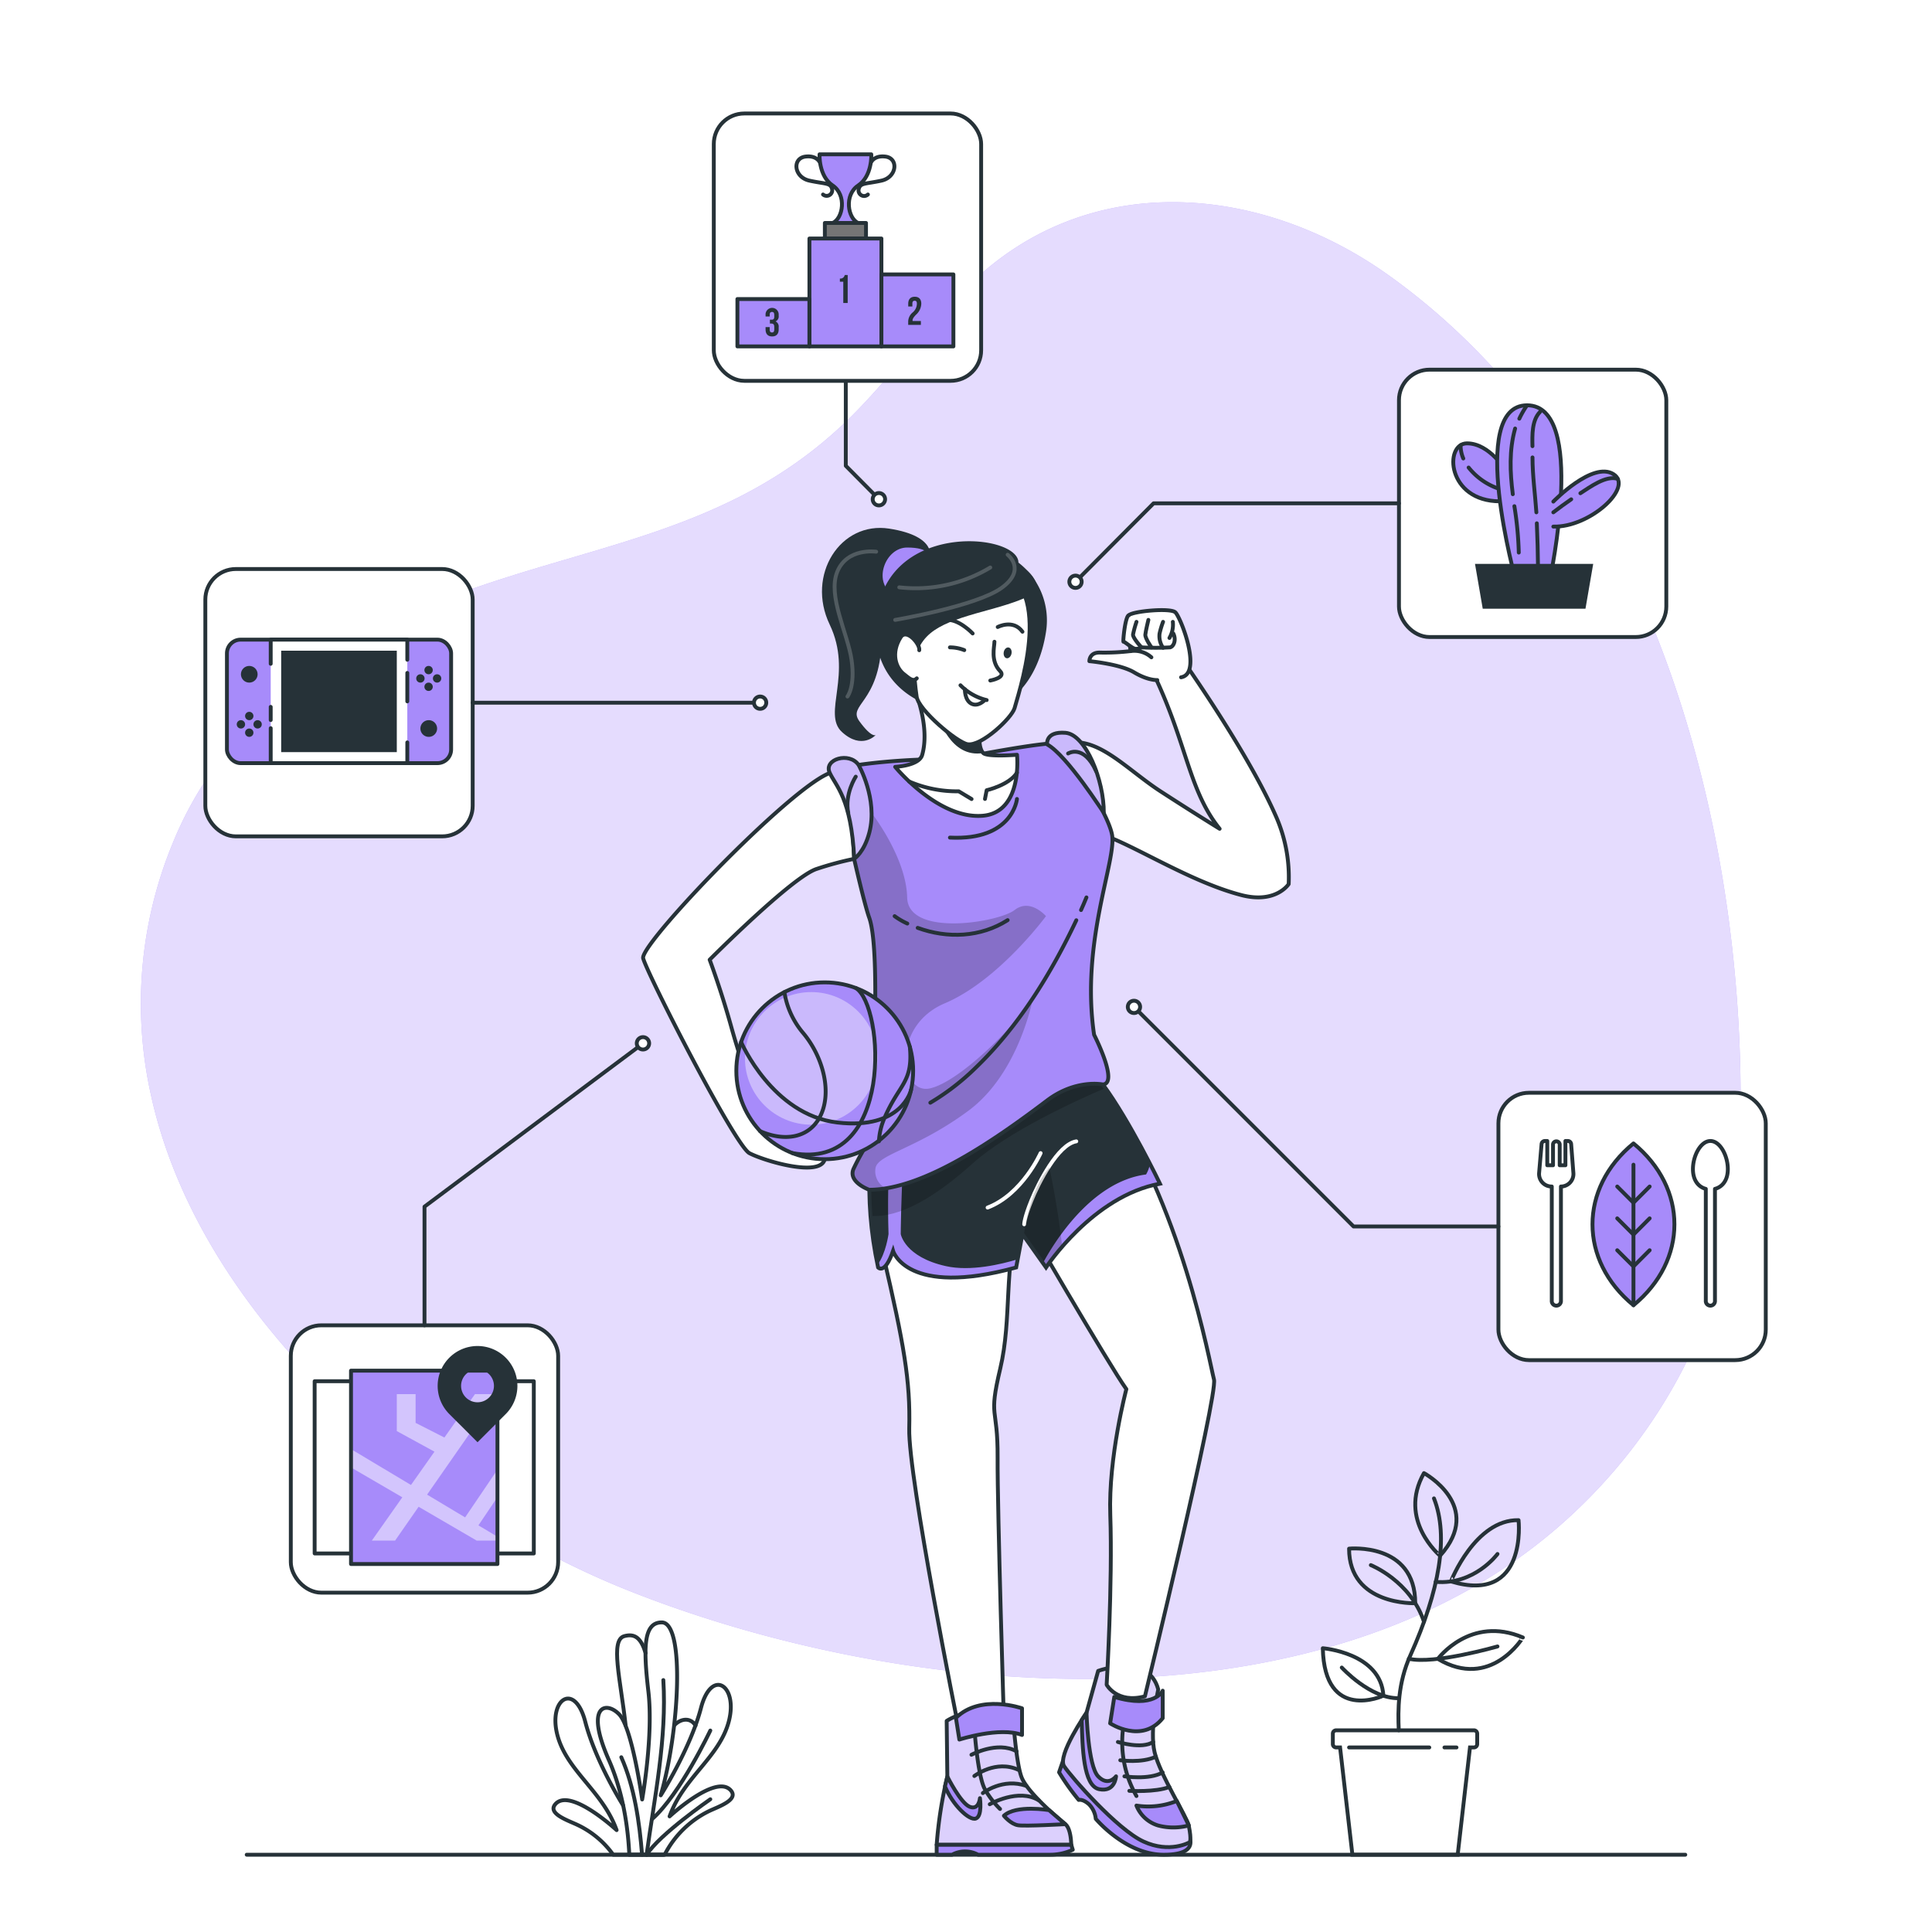 <svg class="animated" id="freepik_stories-about-me" xmlns="http://www.w3.org/2000/svg" xmlns:xlink="http://www.w3.org/1999/xlink" viewBox="0 0 500 500" version="1.1" xmlns:svgjs="http://svgjs.com/svgjs"><style>svg#freepik_stories-about-me:not(.animated) .animable {opacity: 0;}svg#freepik_stories-about-me.animated #freepik--background-simple--inject-32 {animation: 1.5s Infinite  linear floating;animation-delay: 0s;}svg#freepik_stories-about-me.animated #freepik--Icons--inject-32 {animation: 1.5s Infinite  linear wind;animation-delay: 0s;}            @keyframes floating {                0% {                    opacity: 1;                    transform: translateY(0px);                }                50% {                    transform: translateY(-10px);                }                100% {                    opacity: 1;                    transform: translateY(0px);                }            }                    @keyframes wind {                0% {                    transform: rotate( 0deg );                }                25% {                    transform: rotate( 1deg );                }                75% {                    transform: rotate( -1deg );                }            }        </style><g id="freepik--background-simple--inject-32" class="animable" style="transform-origin: 243.466px 250.609px;"><g id="elprmweefyv8q"><path d="M67.93,167.09s-27.88,72,11.3,144.5S199.11,422.39,263.7,455.14s131.66,16.8,163.53-36.84-11.84-91.93-11.9-168.42,11.45-96.74-30-161.36-143.06-78.93-219.9-31S67.93,167.09,67.93,167.09Z" style="fill: rgb(255, 255, 255); opacity: 0.7; transform-origin: 248.588px 250.609px;" class="animable" id="elydonehigu5"></path></g><path d="M38.92,282.72a108.62,108.62,0,0,1,5.78-64.5c11.56-28.56,36.37-48.85,64.18-60.69C149.28,140.32,189,140,221.79,106.28c10.13-10.4,18.64-22.31,29-32.49,30.52-30,75.19-26.4,108.55-2.58,69.59,49.69,94.62,148.11,90.75,229.47-1.74,36.51-19.17,70.49-46.76,94.45-62.4,54.18-168.36,45.06-240,16.78C109.83,390.82,51.47,341.62,38.92,282.72Z" style="fill: #A78BFA; transform-origin: 243.466px 243.413px;" id="el3gutd5gtjxq" class="animable"></path><g id="elbll7lm2at1a"><path d="M38.92,282.72a108.62,108.62,0,0,1,5.78-64.5c11.56-28.56,36.37-48.85,64.18-60.69C149.28,140.32,189,140,221.79,106.28c10.13-10.4,18.64-22.31,29-32.49,30.52-30,75.19-26.4,108.55-2.58,69.59,49.69,94.62,148.11,90.75,229.47-1.74,36.51-19.17,70.49-46.76,94.45-62.4,54.18-168.36,45.06-240,16.78C109.83,390.82,51.47,341.62,38.92,282.72Z" style="fill: rgb(255, 255, 255); opacity: 0.7; transform-origin: 243.466px 243.413px;" class="animable" id="elrm11jqx4t"></path></g></g><g id="freepik--Floor--inject-32" class="animable" style="transform-origin: 250px 480px;"><line x1="63.85" y1="480" x2="436.15" y2="480" style="fill: none; stroke: rgb(38, 50, 56); stroke-linecap: round; stroke-linejoin: round; transform-origin: 250px 480px;" id="elkekobijhq3b" class="animable"></line></g><g id="freepik--Plant--inject-32" class="animable" style="transform-origin: 268.683px 430.625px;"><path d="M342.34,426.56s15.05,1.19,15.68,12.29C358,438.85,342.78,445.87,342.34,426.56Z" style="fill: none; stroke: rgb(38, 50, 56); stroke-linecap: round; stroke-linejoin: round; transform-origin: 350.18px 433.327px;" id="eluqdpuk4lmg" class="animable"></path><path d="M372.12,429.32s8.41-11.37,22-5.54C394.12,423.78,385.82,437.52,372.12,429.32Z" style="fill: none; stroke: rgb(38, 50, 56); stroke-linecap: round; stroke-linejoin: round; transform-origin: 383.12px 427.024px;" id="elr5zw2oc5l2c" class="animable"></path><path d="M393,393.42s2.42,21.87-17.49,15.85C375.47,409.27,381.79,393.19,393,393.42Z" style="fill: none; stroke: rgb(38, 50, 56); stroke-linecap: round; stroke-linejoin: round; transform-origin: 384.301px 401.868px;" id="elpvbanui8byo" class="animable"></path><path d="M368.52,381.24s15.74,8.5,4.17,21.38C372.69,402.62,361.64,393.42,368.52,381.24Z" style="fill: none; stroke: rgb(38, 50, 56); stroke-linecap: round; stroke-linejoin: round; transform-origin: 371.6px 391.93px;" id="el9yunzc5n779" class="animable"></path><path d="M349.14,400.79s17.12-1.73,17.12,14.12C366.26,414.91,349.14,415.59,349.14,400.79Z" style="fill: none; stroke: rgb(38, 50, 56); stroke-linecap: round; stroke-linejoin: round; transform-origin: 357.7px 407.825px;" id="el3uknjg2uj73" class="animable"></path><path d="M362,447.8c-.24-5.32-.24-12.16,3-19.39,7.49-16.68,10-30.73,6.11-40.63" style="fill: none; stroke: rgb(38, 50, 56); stroke-linecap: round; stroke-linejoin: round; transform-origin: 367.417px 417.79px;" id="elxmijzfo40bb" class="animable"></path><path d="M354.77,405.05s10.26,4.08,13.75,14.65" style="fill: none; stroke: rgb(38, 50, 56); stroke-linecap: round; stroke-linejoin: round; transform-origin: 361.645px 412.375px;" id="elep5t7nqndw4" class="animable"></path><path d="M387.55,402.17s-5.93,8.08-16,7.21" style="fill: none; stroke: rgb(38, 50, 56); stroke-linecap: round; stroke-linejoin: round; transform-origin: 379.55px 405.808px;" id="elqzaw833vxkn" class="animable"></path><path d="M387.55,426.1s-16.42,4.73-22.95,3.18" style="fill: none; stroke: rgb(38, 50, 56); stroke-linecap: round; stroke-linejoin: round; transform-origin: 376.075px 427.846px;" id="el8atdz0zhuu2" class="animable"></path><path d="M347.25,431.56s7.34,8.06,14.72,7.93" style="fill: none; stroke: rgb(38, 50, 56); stroke-linecap: round; stroke-linejoin: round; transform-origin: 354.61px 435.526px;" id="elbhyj9garko" class="animable"></path><path d="M381.5,447.8H345.81a.87.87,0,0,0-.87.87v2.71a.87.87,0,0,0,.87.86h1L350,480h27.25l3.18-27.76h1a.87.87,0,0,0,.87-.86v-2.71A.87.87,0,0,0,381.5,447.8Z" style="fill: none; stroke: rgb(38, 50, 56); stroke-miterlimit: 10; transform-origin: 363.62px 463.9px;" id="elfq0vksvemgw" class="animable"></path><line x1="349.14" y1="452.24" x2="369.9" y2="452.24" style="fill: none; stroke: rgb(38, 50, 56); stroke-linecap: round; stroke-linejoin: round; transform-origin: 359.52px 452.24px;" id="elpor5n9si3yf" class="animable"></line><line x1="373.82" y1="452.24" x2="376.94" y2="452.24" style="fill: none; stroke: rgb(38, 50, 56); stroke-linecap: round; stroke-linejoin: round; transform-origin: 375.38px 452.24px;" id="elwi3nf35e3lj" class="animable"></line><path d="M189.13,463.35c-3.84-4.38-15.84,6.73-15.84,6.73,3.61-10.11,12.93-15.31,15.34-24.64s-4.51-13.83-7.22-3.41S171,464.63,171,464.63c4.87-16.77,6.28-44.75.26-44.75-4.71,0-4.8,6.44-3.46,17.87s-1.61,27.95-1.61,27.95-2.55-18.45-5.92-22-9-2.46-2.69,11.8c3.84,8.7,5,18.2,5.28,24.51H172a25.59,25.59,0,0,1,11.46-11.28C185.82,467.59,191.29,465.81,189.13,463.35Z" style="fill: none; stroke: rgb(38, 50, 56); stroke-linecap: round; stroke-linejoin: round; transform-origin: 172.174px 449.945px;" id="elmldnq7pvqt" class="animable"></path><path d="M167.34,480c2-14.65,5.27-30,4.33-45.2" style="fill: none; stroke: rgb(38, 50, 56); stroke-linecap: round; stroke-linejoin: round; transform-origin: 169.588px 457.4px;" id="elxag7qqlo1l" class="animable"></path><path d="M160.79,454.77c3.41,7.71,4.72,16.88,5.37,25.23" style="fill: none; stroke: rgb(38, 50, 56); stroke-linecap: round; stroke-linejoin: round; transform-origin: 163.475px 467.385px;" id="elogejorw2qda" class="animable"></path><path d="M183.83,447.86s-7.82,16.51-15,22.85" style="fill: none; stroke: rgb(38, 50, 56); stroke-linecap: round; stroke-linejoin: round; transform-origin: 176.33px 459.285px;" id="eleytgftuv7x6" class="animable"></path><path d="M183.83,465.65s-13.22,9.13-16.47,14.35" style="fill: none; stroke: rgb(38, 50, 56); stroke-linecap: round; stroke-linejoin: round; transform-origin: 175.595px 472.825px;" id="elfj79c0h0du" class="animable"></path><path d="M180,446.57c-1.24-2.11-3.77-1.9-5.48-.08" style="fill: none; stroke: rgb(38, 50, 56); stroke-linecap: round; stroke-linejoin: round; transform-origin: 177.26px 445.813px;" id="el4zaepaujgbi" class="animable"></path><path d="M161.28,467.26s-7.12-11.27-9.82-21.69-9.63-5.9-7.22,3.42,11.73,14.53,15.34,24.64c0,0-12-11.11-15.84-6.73-2.16,2.46,3.31,4.24,5.68,5.37a23.82,23.82,0,0,1,9.27,7.73h13" style="fill: none; stroke: rgb(38, 50, 56); stroke-linecap: round; stroke-linejoin: round; transform-origin: 157.468px 459.794px;" id="elib7qyeb13r" class="animable"></path><path d="M167.09,427.82c-1.19-3.91-2.78-5.13-5.52-4.39-3.7,1-1,11.07.35,23.14" style="fill: none; stroke: rgb(38, 50, 56); stroke-linecap: round; stroke-linejoin: round; transform-origin: 163.394px 434.898px;" id="elfpwykqt9o36" class="animable"></path></g><g id="freepik--Icons--inject-32" class="animable" style="transform-origin: 255.06px 220.775px;"><polyline points="218.89 97.56 218.89 120.55 227.46 129.19" style="fill: none; stroke: rgb(38, 50, 56); stroke-linecap: round; stroke-linejoin: round; transform-origin: 223.175px 113.375px;" id="elkm9rp5gkxxf" class="animable"></polyline><path d="M229.06,129.19a1.6,1.6,0,1,1-1.6-1.59A1.6,1.6,0,0,1,229.06,129.19Z" style="fill: rgb(255, 255, 255); stroke: rgb(38, 50, 56); stroke-linecap: round; stroke-linejoin: round; transform-origin: 227.46px 129.2px;" id="el9mzwrenfqrd" class="animable"></path><rect x="184.73" y="29.37" width="69.19" height="69.19" rx="7.9" style="fill: rgb(255, 255, 255); stroke: rgb(38, 50, 56); stroke-linecap: round; stroke-linejoin: round; transform-origin: 219.325px 63.965px;" id="elzflxfh8f9u9" class="animable"></rect><rect x="362.05" y="95.67" width="69.19" height="69.19" rx="7.9" style="fill: rgb(255, 255, 255); stroke: rgb(38, 50, 56); stroke-linecap: round; stroke-linejoin: round; transform-origin: 396.645px 130.265px;" id="el75ko0i378qn" class="animable"></rect><polyline points="362.05 130.26 298.55 130.26 278.34 150.56" style="fill: none; stroke: rgb(38, 50, 56); stroke-linecap: round; stroke-linejoin: round; transform-origin: 320.195px 140.41px;" id="el6414lpex224" class="animable"></polyline><path d="M279.93,150.56a1.59,1.59,0,1,1-1.59-1.59A1.59,1.59,0,0,1,279.93,150.56Z" style="fill: rgb(255, 255, 255); stroke: rgb(38, 50, 56); stroke-linecap: round; stroke-linejoin: round; transform-origin: 278.34px 150.56px;" id="elbfma4r216jq" class="animable"></path><rect x="387.79" y="282.81" width="69.19" height="69.19" rx="7.9" style="fill: rgb(255, 255, 255); stroke: rgb(38, 50, 56); stroke-linecap: round; stroke-linejoin: round; transform-origin: 422.385px 317.405px;" id="elzv138mns1e" class="animable"></rect><polyline points="387.79 317.41 350.3 317.41 293.47 260.58" style="fill: none; stroke: rgb(38, 50, 56); stroke-linecap: round; stroke-linejoin: round; transform-origin: 340.63px 288.995px;" id="el7luumg1yjlc" class="animable"></polyline><path d="M295.06,260.58a1.59,1.59,0,1,1-1.59-1.59A1.59,1.59,0,0,1,295.06,260.58Z" style="fill: rgb(255, 255, 255); stroke: rgb(38, 50, 56); stroke-linecap: round; stroke-linejoin: round; transform-origin: 293.47px 260.58px;" id="el7mm30ceruc2" class="animable"></path><rect x="75.26" y="342.99" width="69.19" height="69.19" rx="7.9" style="fill: rgb(255, 255, 255); stroke: rgb(38, 50, 56); stroke-linecap: round; stroke-linejoin: round; transform-origin: 109.855px 377.585px;" id="elxdih2kklfx" class="animable"></rect><polyline points="109.86 342.99 109.86 312.28 166.43 270.02" style="fill: none; stroke: rgb(38, 50, 56); stroke-linecap: round; stroke-linejoin: round; transform-origin: 138.145px 306.505px;" id="ellt8gumuse1" class="animable"></polyline><path d="M168,270a1.6,1.6,0,1,1-1.6-1.59A1.6,1.6,0,0,1,168,270Z" style="fill: rgb(255, 255, 255); stroke: rgb(38, 50, 56); stroke-linecap: round; stroke-linejoin: round; transform-origin: 166.4px 270.01px;" id="el421wkmk6pl6" class="animable"></path><rect x="53.14" y="147.26" width="69.19" height="69.19" rx="7.9" style="fill: rgb(255, 255, 255); stroke: rgb(38, 50, 56); stroke-linecap: round; stroke-linejoin: round; transform-origin: 87.735px 181.855px;" id="ellelm8eq4e6k" class="animable"></rect><line x1="122.33" y1="181.86" x2="196.72" y2="181.86" style="fill: none; stroke: rgb(38, 50, 56); stroke-linecap: round; stroke-linejoin: round; transform-origin: 159.525px 181.86px;" id="el9s3ata9z0u9" class="animable"></line><path d="M198.31,181.86a1.59,1.59,0,1,1-1.59-1.6A1.59,1.59,0,0,1,198.31,181.86Z" style="fill: rgb(255, 255, 255); stroke: rgb(38, 50, 56); stroke-linecap: round; stroke-linejoin: round; transform-origin: 196.72px 181.85px;" id="ellpcerpvtq9" class="animable"></path><rect x="58.73" y="165.54" width="58.02" height="31.96" rx="3.54" style="fill: #A78BFA; stroke: rgb(38, 50, 56); stroke-linecap: round; stroke-linejoin: round; transform-origin: 87.74px 181.52px;" id="elek9p303o0s" class="animable"></rect><rect x="70.06" y="165.54" width="35.35" height="31.96" style="fill: rgb(255, 255, 255); transform-origin: 87.735px 181.52px;" id="el4sl31qj0q9j" class="animable"></rect><line x1="70.06" y1="186.35" x2="70.06" y2="182.94" style="fill: rgb(255, 255, 255); stroke: rgb(38, 50, 56); stroke-linecap: round; stroke-linejoin: round; transform-origin: 70.06px 184.645px;" id="el1dbfjqo5r9o" class="animable"></line><polyline points="105.41 192.13 105.41 197.5 70.06 197.5 70.06 188.45" style="fill: none; stroke: rgb(38, 50, 56); stroke-linecap: round; stroke-linejoin: round; transform-origin: 87.735px 192.975px;" id="elgjq79keaqha" class="animable"></polyline><line x1="105.41" y1="174.15" x2="105.41" y2="181.52" style="fill: rgb(255, 255, 255); stroke: rgb(38, 50, 56); stroke-linecap: round; stroke-linejoin: round; transform-origin: 105.41px 177.835px;" id="elg8w3yr3p0up" class="animable"></line><polyline points="70.06 171.79 70.06 165.54 105.41 165.54 105.41 170.74" style="fill: none; stroke: rgb(38, 50, 56); stroke-linecap: round; stroke-linejoin: round; transform-origin: 87.735px 168.665px;" id="elhkibg9wmw6" class="animable"></polyline><path d="M113.12,188.54a2.16,2.16,0,1,1-2.16-2.16A2.16,2.16,0,0,1,113.12,188.54Z" style="fill: rgb(38, 50, 56); transform-origin: 110.96px 188.54px;" id="elfdh4phns7v" class="animable"></path><path d="M112,173.42a1.08,1.08,0,1,1-1.08-1.08A1.08,1.08,0,0,1,112,173.42Z" style="fill: rgb(38, 50, 56); transform-origin: 110.92px 173.42px;" id="eltxl036rh1eh" class="animable"></path><path d="M112,177.74a1.08,1.08,0,1,1-1.08-1.08A1.08,1.08,0,0,1,112,177.74Z" style="fill: rgb(38, 50, 56); transform-origin: 110.92px 177.74px;" id="elywntg5xq2qs" class="animable"></path><path d="M113.12,176.66a1.08,1.08,0,0,1,0-2.16,1.08,1.08,0,0,1,0,2.16Z" style="fill: rgb(38, 50, 56); transform-origin: 113.12px 175.58px;" id="eldo5yxqk2pyn" class="animable"></path><path d="M108.8,176.66a1.08,1.08,0,0,1,0-2.16,1.08,1.08,0,0,1,0,2.16Z" style="fill: rgb(38, 50, 56); transform-origin: 108.8px 175.58px;" id="elwtqg9gxld7d" class="animable"></path><circle cx="64.51" cy="174.5" r="2.16" style="fill: rgb(38, 50, 56); transform-origin: 64.51px 174.5px;" id="eliops4z6eicq" class="animable"></circle><path d="M63.43,189.62a1.08,1.08,0,1,1,2.16,0,1.08,1.08,0,0,1-2.16,0Z" style="fill: rgb(38, 50, 56); transform-origin: 64.51px 189.62px;" id="elpzo59h2b5y" class="animable"></path><path d="M63.43,185.3a1.08,1.08,0,1,1,2.16,0,1.08,1.08,0,0,1-2.16,0Z" style="fill: rgb(38, 50, 56); transform-origin: 64.51px 185.3px;" id="el8bn3std7x3e" class="animable"></path><path d="M62.35,186.38a1.08,1.08,0,1,1-1.08,1.08A1.08,1.08,0,0,1,62.35,186.38Z" style="fill: rgb(38, 50, 56); transform-origin: 62.35px 187.46px;" id="elxwa3t45154o" class="animable"></path><path d="M66.67,186.38a1.08,1.08,0,1,1-1.08,1.08A1.08,1.08,0,0,1,66.67,186.38Z" style="fill: rgb(38, 50, 56); transform-origin: 66.67px 187.46px;" id="elhbx7jke646l" class="animable"></path><rect x="72.77" y="168.4" width="29.92" height="26.25" style="fill: rgb(38, 50, 56); transform-origin: 87.73px 181.525px;" id="elj256ytlx2cl" class="animable"></rect><path d="M389.82,122s-4.24-7.28-10.18-7.26-5.23,15,8.56,15Z" style="fill: #A78BFA; stroke: rgb(38, 50, 56); stroke-linecap: round; stroke-linejoin: round; transform-origin: 382.961px 122.24px;" id="el3em6t69a8cl" class="animable"></path><path d="M392.37,150.56s-12.73-45.67,2.83-45.67,5.94,44.88,5.94,44.88Z" style="fill: #A78BFA; stroke: rgb(38, 50, 56); stroke-linecap: round; stroke-linejoin: round; transform-origin: 395.773px 127.725px;" id="el1tkxks8falhh" class="animable"></path><path d="M402,129.81s10.18-10.5,15.56-7.1-6.22,13.85-15.56,13.57" style="fill: #A78BFA; stroke: rgb(38, 50, 56); stroke-linecap: round; stroke-linejoin: round; transform-origin: 410.464px 129.159px;" id="elw4g97f24ca" class="animable"></path><path d="M391.92,131a89,89,0,0,1,1.14,12" style="fill: none; stroke: rgb(38, 50, 56); stroke-linecap: round; stroke-linejoin: round; transform-origin: 392.49px 137px;" id="elrcb6mmfipsh" class="animable"></path><path d="M392.11,110.9c-1.56,5.57-1.32,11.34-.6,17" style="fill: none; stroke: rgb(38, 50, 56); stroke-linecap: round; stroke-linejoin: round; transform-origin: 391.53px 119.4px;" id="eld3usmcg909k" class="animable"></path><path d="M395.2,104.89a23,23,0,0,0-2,3.46" style="fill: none; stroke: rgb(38, 50, 56); stroke-linecap: round; stroke-linejoin: round; transform-origin: 394.2px 106.62px;" id="elnmr10cpgdvf" class="animable"></path><path d="M397.73,135.43c.17,3.86.28,7.73.31,11.6" style="fill: none; stroke: rgb(38, 50, 56); stroke-linecap: round; stroke-linejoin: round; transform-origin: 397.885px 141.23px;" id="elcf86gkf8n2i" class="animable"></path><path d="M396.61,118.38c0,4.76.68,9.47,1,14.21" style="fill: none; stroke: rgb(38, 50, 56); stroke-linecap: round; stroke-linejoin: round; transform-origin: 397.11px 125.485px;" id="elyryf846v4z" class="animable"></path><path d="M398.54,106.62c-2.12,2.18-2,6-1.94,8.85" style="fill: none; stroke: rgb(38, 50, 56); stroke-linecap: round; stroke-linejoin: round; transform-origin: 397.558px 111.045px;" id="elqzxewp1h3w" class="animable"></path><path d="M409,127.65c2.37-1.51,6.64-4.73,9.66-3.72" style="fill: none; stroke: rgb(38, 50, 56); stroke-linecap: round; stroke-linejoin: round; transform-origin: 413.83px 125.694px;" id="elf99qigtr49" class="animable"></path><path d="M402,132.59c1.51-1.17,3.06-2.29,4.63-3.37" style="fill: none; stroke: rgb(38, 50, 56); stroke-linecap: round; stroke-linejoin: round; transform-origin: 404.315px 130.905px;" id="elh4p36cnde9v" class="animable"></path><path d="M380.08,121a16.87,16.87,0,0,0,7.39,5.33" style="fill: none; stroke: rgb(38, 50, 56); stroke-linecap: round; stroke-linejoin: round; transform-origin: 383.775px 123.665px;" id="el47woggak6lh" class="animable"></path><path d="M378,115.23a8.58,8.58,0,0,0,.7,3.42" style="fill: none; stroke: rgb(38, 50, 56); stroke-linecap: round; stroke-linejoin: round; transform-origin: 378.35px 116.94px;" id="elnbdwpfn4zb" class="animable"></path><polygon points="410.32 157.53 383.73 157.53 381.73 145.94 412.32 145.94 410.32 157.53" style="fill: rgb(38, 50, 56); transform-origin: 397.025px 151.735px;" id="el9s3xvxmzvl" class="animable"></polygon><path d="M225.11,42.75s.5-2.63,4-2.23,3.06,5.34-1,6.23-5.4.53-5.84,2.06a1.44,1.44,0,0,0,2.34,1.53" style="fill: none; stroke: rgb(38, 50, 56); stroke-linecap: round; stroke-linejoin: round; transform-origin: 226.83px 45.602px;" id="elgjeg15ho1no" class="animable"></path><path d="M212.48,42.75s-.5-2.63-4-2.23-3.07,5.34,1,6.23,5.4.53,5.83,2.06A1.44,1.44,0,0,1,213,50.34" style="fill: none; stroke: rgb(38, 50, 56); stroke-linecap: round; stroke-linejoin: round; transform-origin: 210.747px 45.583px;" id="elhn6c45etbit" class="animable"></path><path d="M222.1,48c3.68-2.46,3.39-8.06,3.39-8.06H212.1s-.29,5.6,3.39,8.06,2.71,8.51,0,9.72h6.61C219.39,56.49,218.41,50.45,222.1,48Z" style="fill: #A78BFA; stroke: rgb(38, 50, 56); stroke-linecap: round; stroke-linejoin: round; transform-origin: 218.795px 48.83px;" id="elb6of9fwx4pa" class="animable"></path><rect x="213.47" y="57.7" width="10.65" height="4.03" style="fill: rgb(117, 117, 117); stroke: rgb(38, 50, 56); stroke-linecap: round; stroke-linejoin: round; transform-origin: 218.795px 59.715px;" id="eljysxg0i37un" class="animable"></rect><rect x="209.48" y="61.73" width="18.63" height="27.92" style="fill: #A78BFA; stroke: rgb(38, 50, 56); stroke-linecap: round; stroke-linejoin: round; transform-origin: 218.795px 75.69px;" id="el7p4bnylieho" class="animable"></rect><rect x="228.11" y="71.02" width="18.63" height="18.63" style="fill: #A78BFA; stroke: rgb(38, 50, 56); stroke-linecap: round; stroke-linejoin: round; transform-origin: 237.425px 80.335px;" id="elwsdj1wz79ge" class="animable"></rect><rect x="190.84" y="77.39" width="18.63" height="12.26" style="fill: #A78BFA; stroke: rgb(38, 50, 56); stroke-linecap: round; stroke-linejoin: round; transform-origin: 200.155px 83.52px;" id="elek4ho6p5fnq" class="animable"></rect><path d="M217.36,72.09a1.12,1.12,0,0,0,1.25-.91h.77v7.23h-1.14V72.9h-.88Z" style="fill: rgb(38, 50, 56); transform-origin: 218.37px 74.795px;" id="ellbmb9rj7wj" class="animable"></path><path d="M236.71,77.83c-.36,0-.59.2-.59.72v.77h-1.07v-.7c0-1.16.58-1.82,1.69-1.82s1.69.66,1.69,1.82a4,4,0,0,1-1.4,2.86c-.67.72-.86,1.06-.86,1.45a.76.76,0,0,0,0,.15h2.15v1h-3.28v-.89a3.15,3.15,0,0,1,1.13-2.31,3,3,0,0,0,1.12-2.26C237.3,78,237.07,77.83,236.71,77.83Z" style="fill: rgb(38, 50, 56); transform-origin: 236.735px 80.44px;" id="elpo8ygexs8s9" class="animable"></path><path d="M200.38,81.55c0-.65-.23-.82-.59-.82s-.59.19-.59.71v.47h-1.07v-.4a1.7,1.7,0,1,1,3.39,0v.19a1.4,1.4,0,0,1-.8,1.48v0a1.46,1.46,0,0,1,.8,1.51v.56c0,1.16-.58,1.82-1.7,1.82s-1.69-.66-1.69-1.82v-.6h1.07v.68c0,.51.23.71.59.71s.59-.18.59-.82v-.57c0-.67-.23-.91-.74-.91h-.39v-1h.45c.42,0,.68-.18.68-.76Z" style="fill: rgb(38, 50, 56); transform-origin: 199.83px 83.375px;" id="elw3dytf9z4rr" class="animable"></path><rect x="81.43" y="357.46" width="56.72" height="44.57" style="fill: none; stroke: rgb(38, 50, 56); stroke-linecap: round; stroke-linejoin: round; transform-origin: 109.79px 379.745px;" id="elmw6vj4fa5a" class="animable"></rect><g id="elfp7r0uhr8g4"><rect x="90.84" y="354.72" width="37.9" height="50.05" style="fill: #A78BFA; transform-origin: 109.79px 379.745px; transform: rotate(90deg);" class="animable" id="el3tdpnaq12ak"></rect></g><g style="clip-path: url(&quot;#freepik--clip-path--inject-32&quot;); transform-origin: 109.785px 379.75px;" id="elir5j5berg4" class="animable"><g id="el0xsu6xn6ow5"><polygon points="134.81 378.43 134.81 371.39 120.37 392.7 110.53 386.81 128.64 360.8 122.92 360.8 115.01 372.03 107.56 368.24 107.56 360.8 102.69 360.8 102.69 370.36 112.44 375.69 106.36 384.31 84.76 371.39 84.76 376.23 104.12 387.5 96.23 398.7 102.25 398.7 108.34 389.95 123.36 398.7 130.4 398.7 123.82 394.76 134.81 378.43" style="fill: rgb(255, 255, 255); opacity: 0.5; transform-origin: 109.785px 379.75px;" class="animable" id="elqpkn8i6j77"></polygon></g></g><g id="elwped4df4hh8"><rect x="90.84" y="354.72" width="37.9" height="50.05" style="fill: none; stroke: rgb(38, 50, 56); stroke-linecap: round; stroke-linejoin: round; transform-origin: 109.79px 379.745px; transform: rotate(90deg);" class="animable" id="elffy278bitek"></rect></g><path d="M130.88,351.37h0a10.31,10.31,0,0,0-14.59,0h0a10.31,10.31,0,0,0,0,14.59l7.3,7.29,7.29-7.29A10.31,10.31,0,0,0,130.88,351.37Zm-4.29,10.29h0a4.25,4.25,0,1,1,0-6h0A4.24,4.24,0,0,1,126.59,361.66Z" style="fill: rgb(38, 50, 56); transform-origin: 123.585px 360.798px;" id="el2mlwhlvjnvv" class="animable"></path><path d="M422.74,295.92h0c-14.14,11.56-14.14,30.31,0,41.87h0C436.87,326.23,436.87,307.48,422.74,295.92Z" style="fill: #A78BFA; stroke: rgb(38, 50, 56); stroke-linecap: round; stroke-linejoin: round; transform-origin: 422.736px 316.855px;" id="el4mlphz2aics" class="animable"></path><line x1="422.74" y1="337.79" x2="422.74" y2="301.42" style="fill: none; stroke: rgb(38, 50, 56); stroke-linecap: round; stroke-linejoin: round; transform-origin: 422.74px 319.605px;" id="eljfnq97f41as" class="animable"></line><polyline points="426.93 307.07 422.74 311.26 418.54 307.07" style="fill: none; stroke: rgb(38, 50, 56); stroke-linecap: round; stroke-linejoin: round; transform-origin: 422.735px 309.165px;" id="el5hzbwlxjnio" class="animable"></polyline><polyline points="426.93 315.31 422.74 319.51 418.54 315.31" style="fill: none; stroke: rgb(38, 50, 56); stroke-linecap: round; stroke-linejoin: round; transform-origin: 422.735px 317.41px;" id="el5qhyr056c5" class="animable"></polyline><polyline points="426.93 323.56 422.74 327.75 418.54 323.56" style="fill: none; stroke: rgb(38, 50, 56); stroke-linecap: round; stroke-linejoin: round; transform-origin: 422.735px 325.655px;" id="elirltnssfpjs" class="animable"></polyline><path d="M447.16,302.57c0-3.47-2-7.28-4.51-7.28s-4.52,3.81-4.52,7.28c0,2.89,1.42,4.61,3.33,5.11V336.6a1.19,1.19,0,1,0,2.37,0V307.68C445.75,307.18,447.16,305.46,447.16,302.57Z" style="fill: none; stroke: rgb(38, 50, 56); stroke-linecap: round; stroke-linejoin: round; transform-origin: 442.645px 316.595px;" id="elvv2jd84d5go" class="animable"></path><path d="M406.61,296.08a.86.86,0,0,0-.86-.79h-.62v6.28h-1.48v-5.42a.87.87,0,0,0-1.73,0v5.42h-1.49v-6.28h-.61a.86.86,0,0,0-.86.79l-.64,7.48a3.24,3.24,0,0,0,3.22,3.51h.06V336.6a1.19,1.19,0,1,0,2.37,0V307.07h0a3.24,3.24,0,0,0,3.22-3.51Z" style="fill: none; stroke: rgb(38, 50, 56); stroke-linecap: round; stroke-linejoin: round; transform-origin: 402.755px 316.594px;" id="el5m4p3yfmfnu" class="animable"></path></g><g id="freepik--Character--inject-32" class="animable" style="transform-origin: 249.992px 308.312px;"><path d="M275.09,455.74l-1,2.93a59.22,59.22,0,0,0,5.08,7.15s1-.33,2.65,1.12a6.13,6.13,0,0,1,1.76,3.76s7.63,9.17,17.33,9.3,6.77-4.75,6.77-4.75Z" style="fill: #A78BFA; stroke: rgb(38, 50, 56); stroke-linecap: round; stroke-linejoin: round; transform-origin: 291.093px 467.871px;" id="eloaqhib6ht7k" class="animable"></path><path d="M284.2,432.43s13-4.79,15.55,4.79c0,0-2.32,10.55-.93,16.31s8.38,16.79,8.82,18.89c.84,4.09.2,4.37.2,4.37s-5.09,2.94-11.92-.21-18.68-16.7-20.53-19.49,5.8-13.83,5.8-13.83Z" style="fill: rgb(255, 255, 255); transform-origin: 291.587px 454.635px;" id="eloifvpv6ofo" class="animable"></path><g style="clip-path: url(&quot;#freepik--clip-path-2--inject-32&quot;); transform-origin: 291.587px 454.635px;" id="el45x7dblrj1p" class="animable"><g id="el7zqhi040yhb"><path d="M284.2,432.43s13-4.79,15.55,4.79c0,0-2.32,10.55-.93,16.31s8.38,16.79,8.82,18.89c.84,4.09.2,4.37.2,4.37s-5.09,2.94-11.92-.21-18.68-16.7-20.53-19.49,5.8-13.83,5.8-13.83Z" style="fill: #A78BFA; opacity: 0.4; transform-origin: 291.587px 454.635px;" class="animable" id="el3up2p1awjsw"></path></g></g><path d="M284.2,432.43s13-4.79,15.55,4.79c0,0-2.32,10.55-.93,16.31s8.38,16.79,8.82,18.89c.84,4.09.2,4.37.2,4.37s-5.09,2.94-11.92-.21-18.68-16.7-20.53-19.49,5.8-13.83,5.8-13.83Z" style="fill: none; stroke: rgb(38, 50, 56); stroke-linecap: round; stroke-linejoin: round; transform-origin: 291.587px 454.635px;" id="el4yq720lbwcv" class="animable"></path><path d="M281.19,443.26s.35,13.67,3,16.45,4.64,0,4.64,0-.23,4.17-4.37,3.33-4.31-10.74-4.52-17.86Z" style="fill: #A78BFA; stroke: rgb(38, 50, 56); stroke-linecap: round; stroke-linejoin: round; transform-origin: 284.385px 453.206px;" id="el73gd8kk5wbt" class="animable"></path><path d="M290.85,446a28.23,28.23,0,0,0,3.26,18.81" style="fill: none; stroke: rgb(38, 50, 56); stroke-linecap: round; stroke-linejoin: round; transform-origin: 292.269px 455.405px;" id="elz4h7azk5rql" class="animable"></path><path d="M294.11,467.28a8.76,8.76,0,0,0,5.56,5.14,15.47,15.47,0,0,0,8,0l-3.12-6.33A19.88,19.88,0,0,1,294.11,467.28Z" style="fill: #A78BFA; stroke: rgb(38, 50, 56); stroke-linecap: round; stroke-linejoin: round; transform-origin: 300.89px 469.518px;" id="eldsc4ubzw6r" class="animable"></path><path d="M292.27,463.47s6.8.4,10.35-1" style="fill: none; stroke: rgb(38, 50, 56); stroke-linecap: round; stroke-linejoin: round; transform-origin: 297.445px 462.996px;" id="el32ufjbpwa8o" class="animable"></path><path d="M291,459.71s6.35,1,9.9-1" style="fill: none; stroke: rgb(38, 50, 56); stroke-linecap: round; stroke-linejoin: round; transform-origin: 295.95px 459.335px;" id="elrj52x46snyl" class="animable"></path><path d="M289.93,455.55s5.57.81,9.2-.92" style="fill: none; stroke: rgb(38, 50, 56); stroke-linecap: round; stroke-linejoin: round; transform-origin: 294.53px 455.185px;" id="el9t81151c4o" class="animable"></path><path d="M289.31,450.82s6.19,1.95,9.13,0" style="fill: none; stroke: rgb(38, 50, 56); stroke-linecap: round; stroke-linejoin: round; transform-origin: 293.875px 451.253px;" id="elgewa4bnzpq" class="animable"></path><path d="M288.38,439.16,287.3,446s8.19,5.41,13.61-1.34l0-7.11S298.88,442.31,288.38,439.16Z" style="fill: #A78BFA; stroke: rgb(38, 50, 56); stroke-linecap: round; stroke-linejoin: round; transform-origin: 294.105px 442.801px;" id="el7ilrycfmdpc" class="animable"></path><path d="M235.31,267.16s-12,34.93-6.69,57.82,7,32.28,6.69,44.72S248,446.81,248,446.81h11.86s-1.76-56-1.68-69.57-2.45-9.86.67-23,.8-26.38,5.12-40.62c0,0,23.31,40.09,27.53,45.89,0,0-4.69,17.61-4.16,32.58.61,17.53-.94,43.92-.94,43.92s2.65,4.95,9.9,3c0,0,18.94-78.11,17.88-82s-8.44-46.14-28.71-74.19c0,0-3.46-11.94-5.84-19.58Z" style="fill: rgb(255, 255, 255); stroke: rgb(38, 50, 56); stroke-linecap: round; stroke-linejoin: round; transform-origin: 270.744px 355.025px;" id="elu5vldk5123" class="animable"></path><path d="M235.31,267.16s-16.15,23.2-8.06,60.86c0,0,1.7,2,3.88-4.29,0,0,3.46,12.07,31.85,4.29l1.63-8.64,6.1,8.64s12.13-18.53,29.49-21.69c0,0-7.74-16.13-14.77-25.67l-5.84-17.45Z" style="fill: rgb(38, 50, 56); transform-origin: 262.591px 296.922px;" id="elu3hd755znm" class="animable"></path><g style="clip-path: url(&quot;#freepik--clip-path-3--inject-32&quot;); transform-origin: 262.596px 296.892px;" id="eljlsxsvmwhnj" class="animable"><path d="M265.06,316.85s0-1.56,1.87-6.17c1.79-4.46,6.86-14.51,11.61-15.3" style="fill: none; stroke: rgb(255, 255, 255); stroke-linecap: round; stroke-linejoin: round; transform-origin: 271.8px 306.115px;" id="elkq6oa4n8q6" class="animable"></path><path d="M269.31,298.42s-4.75,10.68-13.72,14.1" style="fill: none; stroke: rgb(255, 255, 255); stroke-linecap: round; stroke-linejoin: round; transform-origin: 262.45px 305.47px;" id="el4f1ha3rlirc" class="animable"></path><path d="M263.38,325.9,263,328c-28.39,7.78-31.85-4.28-31.85-4.28C229,330,227.25,328,227.25,328c-.05-.23-.1-.47-.14-.7,2.16-2.84,2.84-7.93,2.84-7.93-1-32.64,4.74-43.89,4.74-43.89h3.17c-4.55,7.74-4.75,43.89-4.75,43.89s1,5.93,11.67,8.3C251.16,329.11,259.15,327.19,263.38,325.9Z" style="fill: #A78BFA; transform-origin: 245.245px 303.047px;" id="eljdqtjkpsax" class="animable"></path><path d="M300.21,306.33C282.84,309.5,270.72,328,270.72,328l-.8-1.12h0c2.48-4.61,12.24-21.07,26.68-22.93a7.79,7.79,0,0,0,1-2.79C299.22,304.26,300.21,306.33,300.21,306.33Z" style="fill: #A78BFA; transform-origin: 285.065px 314.58px;" id="elzhu1y1irbbh" class="animable"></path><g id="el44eqte4vcl7"><path d="M271.58,302.15s2.22,10.2,3.3,20.52a54.24,54.24,0,0,0-4.16,5.35l-5.78-8.18C265.54,315.35,267.19,307.22,271.58,302.15Z" style="opacity: 0.2; transform-origin: 269.91px 315.085px;" class="animable" id="elei2ujuwjd5b"></path></g><g id="el9ovpp5jyarp"><path d="M286.1,281.57c-7.32,3.13-25.17,11.23-34.46,19.6s-18.66,14.1-26.36,13.49c-2.35-29.71,10-47.49,10-47.49l44.28-4,5.85,17.45Z" style="opacity: 0.2; transform-origin: 255.541px 288.937px;" class="animable" id="elkfbcezua97m"></path></g></g><path d="M235.31,267.16s-16.15,23.2-8.06,60.86c0,0,1.7,2,3.88-4.29,0,0,3.46,12.07,31.85,4.29l1.63-8.64,6.1,8.64s12.13-18.53,29.49-21.69c0,0-7.74-16.13-14.77-25.67l-5.84-17.45Z" style="fill: none; stroke: rgb(38, 50, 56); stroke-miterlimit: 10; transform-origin: 262.591px 296.922px;" id="elcz5ov2bjuu4" class="animable"></path><path d="M245,445.38s5.54-3.95,17-3.16c0,0,.83,13.75,2.39,17.75s9.78,10.93,11.31,12.12,1.53,5.34,1.53,5.34H242.41a110.26,110.26,0,0,1,2.76-17.66Z" style="fill: rgb(255, 255, 255); transform-origin: 259.82px 459.773px;" id="elp9tjfzpjg8f" class="animable"></path><g style="clip-path: url(&quot;#freepik--clip-path-4--inject-32&quot;); transform-origin: 259.82px 459.773px;" id="elfrbczi80x8" class="animable"><g id="elk4t4qfatgp"><path d="M245,445.38s5.54-3.95,17-3.16c0,0,.83,13.75,2.39,17.75s9.78,10.93,11.31,12.12,1.53,5.34,1.53,5.34H242.41a110.26,110.26,0,0,1,2.76-17.66Z" style="fill: #A78BFA; opacity: 0.4; transform-origin: 259.82px 459.773px;" class="animable" id="el6tjd2c0ug1v"></path></g></g><path d="M245,445.38s5.54-3.95,17-3.16c0,0,.83,13.75,2.39,17.75s9.78,10.93,11.31,12.12,1.53,5.34,1.53,5.34H242.41a110.26,110.26,0,0,1,2.76-17.66Z" style="fill: none; stroke: rgb(38, 50, 56); stroke-linecap: round; stroke-linejoin: round; transform-origin: 259.82px 459.773px;" id="eleb3j95r99jq" class="animable"></path><path d="M245.17,459.77s3.43,6.91,5.81,7.83,2.63-2.24,2.63-2.24.66,4.62-1.05,5.27-6.09-3.59-8-8.32Z" style="fill: #A78BFA; stroke: rgb(38, 50, 56); stroke-linecap: round; stroke-linejoin: round; transform-origin: 249.148px 465.233px;" id="elxrehlxb71b" class="animable"></path><path d="M252.16,447.16s.83,12.66,2.79,16a23.13,23.13,0,0,0,3.86,5" style="fill: none; stroke: rgb(38, 50, 56); stroke-linecap: round; stroke-linejoin: round; transform-origin: 255.485px 457.66px;" id="el123fzznnrwon" class="animable"></path><path d="M259.81,469.91s1.75,2.18,3.69,2.47,12.19-.29,12.19-.29l-4.18-3.62S263,467,259.81,469.91Z" style="fill: #A78BFA; stroke: rgb(38, 50, 56); stroke-linecap: round; stroke-linejoin: round; transform-origin: 267.75px 470.28px;" id="el3il3mcpu8by" class="animable"></path><path d="M256.15,466.94s7.43-4.26,12.71-1" style="fill: none; stroke: rgb(38, 50, 56); stroke-linecap: round; stroke-linejoin: round; transform-origin: 262.505px 465.826px;" id="elo3q7xb41lyl" class="animable"></path><path d="M254.36,464.05s5.18-4.05,11.3-1.83" style="fill: none; stroke: rgb(38, 50, 56); stroke-linecap: round; stroke-linejoin: round; transform-origin: 260.01px 462.803px;" id="elci2nvadblp4" class="animable"></path><path d="M252.16,459.63s5.58-4.33,11.46-1.57" style="fill: none; stroke: rgb(38, 50, 56); stroke-linecap: round; stroke-linejoin: round; transform-origin: 257.89px 458.385px;" id="elp8ppjl3swr" class="animable"></path><path d="M251.41,454.13s6.76-3.64,11.68-.88" style="fill: none; stroke: rgb(38, 50, 56); stroke-linecap: round; stroke-linejoin: round; transform-origin: 257.25px 453.173px;" id="elqejdowe4vvl" class="animable"></path><path d="M242.41,477.43V480h4a7,7,0,0,1,6.7,0h18.79a13.6,13.6,0,0,0,5.73-1.29l-.39-1.28Z" style="fill: #A78BFA; stroke: rgb(38, 50, 56); stroke-linecap: round; stroke-linejoin: round; transform-origin: 260.02px 478.715px;" id="elbtmp10wv9g" class="animable"></path><path d="M247.39,444.59l.89,5.61s10.45-3.39,16.22-1.19v-6.9S253.75,438.33,247.39,444.59Z" style="fill: #A78BFA; stroke: rgb(38, 50, 56); stroke-linecap: round; stroke-linejoin: round; transform-origin: 255.945px 445.589px;" id="el5zhnxy3g8iq" class="animable"></path><path d="M216.86,200c-4.85-4-51.4,44.05-50.41,48s23.74,48.46,27.5,50.44,18.35,6.34,19.49,1.58l-14.33-7.69S194,282.72,189.32,266c-2.66-9.64-5.66-17.62-5.66-17.62s21.36-21.48,27.69-23.5a84.07,84.07,0,0,1,9.73-2.62S223.36,205.38,216.86,200Z" style="fill: rgb(255, 255, 255); stroke: rgb(38, 50, 56); stroke-linecap: round; stroke-linejoin: round; transform-origin: 193.951px 250.965px;" id="elj9ig4aqkdz" class="animable"></path><path d="M274.65,192.72c8.8-3.11,16.43,6.06,25.73,12.1,8.35,5.42,15.26,9.67,15.26,9.67-8.64-10.78-8.41-23.75-19.1-44.12l6.82-3.42s18.83,26.06,26.81,44.21a39,39,0,0,1,3.34,17.64s-3.31,5.18-12.28,2.84c-14.23-3.69-30.07-14.48-38-16.24Z" style="fill: rgb(255, 255, 255); stroke: rgb(38, 50, 56); stroke-linecap: round; stroke-linejoin: round; transform-origin: 304.1px 199.599px;" id="elsr91cb0imtc" class="animable"></path><path d="M274.65,192.39s11.83,17,13.13,23.55-8.19,27.72-4.63,51.85c0,0,6.44,12.56,2.28,12.87,0,0-7-1.5-14.48,4.17-12.51,9.45-31.62,23.08-46,23.08,0,0-5.68-2-4-5.54a62.76,62.76,0,0,1,4-7.12s3.54-47.87,0-57.76c-1.24-3.46-3.91-15.24-3.91-15.24-.55-16.67-4.38-23.29-4.38-23.29s9.86-2.54,30.84-2.58C247.53,196.38,270.87,191.69,274.65,192.39Z" style="fill: #A78BFA; transform-origin: 252.282px 250.114px;" id="el8xegaqvtmq9" class="animable"></path><g style="clip-path: url(&quot;#freepik--clip-path-5--inject-32&quot;); transform-origin: 245.45px 259.135px;" id="el1flat2ryln8" class="animable"><g id="el6oad20nwfbn"><path d="M267.33,258.29s-3.52,19.42-16.72,29.18-23.11,11.16-24,14.68a4.91,4.91,0,0,0,2.67,5.39,27,27,0,0,1-4.32.37s-5.68-2-4-5.54a64.55,64.55,0,0,1,4-7.12s3.55-47.86,0-57.75c-1.24-3.47-3.9-15.24-3.9-15.24a94.78,94.78,0,0,0-.86-10.25,17.16,17.16,0,0,1,5.34-1.65s9,11.5,9.23,21.89,23.73,6.44,27.8,3.27,8.13,1.58,8.13,1.58-12.22,16.64-26.2,22.56-11.59,23.85-3.75,22S263.08,265.14,267.33,258.29Z" style="opacity: 0.2; transform-origin: 245.45px 259.135px;" class="animable" id="elpp5ncgixljs"></path></g></g><path d="M274.65,192.39s11.83,17,13.13,23.55-8.19,27.72-4.63,51.85c0,0,6.44,12.56,2.28,12.87,0,0-7-1.5-14.48,4.17-12.51,9.45-31.62,23.08-46,23.08,0,0-5.68-2-4-5.54a62.76,62.76,0,0,1,4-7.12s3.54-47.87,0-57.76c-1.24-3.46-3.91-15.24-3.91-15.24-.55-16.67-4.38-23.29-4.38-23.29s9.86-2.54,30.84-2.58C247.53,196.38,270.87,191.69,274.65,192.39Z" style="fill: none; stroke: rgb(38, 50, 56); stroke-linecap: round; stroke-linejoin: round; transform-origin: 252.282px 250.114px;" id="el1l0ql1gdq72" class="animable"></path><path d="M271,192.65s-.54-3.42,4.74-3,10,12.38,9.92,20.73C285.61,210.35,276.16,195.48,271,192.65Z" style="fill: #A78BFA; transform-origin: 278.323px 199.997px;" id="elrtwpht2ewh" class="animable"></path><g style="clip-path: url(&quot;#freepik--clip-path-6--inject-32&quot;); transform-origin: 278.323px 199.997px;" id="el03cknn1m8j38" class="animable"><g id="elxjyc4uhvazi"><path d="M271,192.65s-.54-3.42,4.74-3,10,12.38,9.92,20.73C285.61,210.35,276.16,195.48,271,192.65Z" style="fill: rgb(255, 255, 255); opacity: 0.4; transform-origin: 278.323px 199.997px;" class="animable" id="elyn1vc7ghsua"></path></g></g><path d="M271,192.65s-.54-3.42,4.74-3,10,12.38,9.92,20.73C285.61,210.35,276.16,195.48,271,192.65Z" style="fill: none; stroke: rgb(38, 50, 56); stroke-linecap: round; stroke-linejoin: round; transform-origin: 278.323px 199.997px;" id="elbpzkdo5b3vb" class="animable"></path><path d="M221.08,222.25s2.56-1.64,3.9-6.78c2.27-8.7-2.78-17.51-2.78-17.51-2.4-3.46-9.07-1.49-7.49,2S220.29,206.47,221.08,222.25Z" style="fill: #A78BFA; transform-origin: 220.019px 209.201px;" id="el9gvmvcvw6v6" class="animable"></path><g style="clip-path: url(&quot;#freepik--clip-path-7--inject-32&quot;); transform-origin: 220.019px 209.201px;" id="elth9ofrtf4te" class="animable"><g id="elkuocoupsys9"><path d="M221.08,222.25s2.56-1.64,3.9-6.78c2.27-8.7-2.78-17.51-2.78-17.51-2.4-3.46-9.07-1.49-7.49,2S220.29,206.47,221.08,222.25Z" style="fill: rgb(255, 255, 255); opacity: 0.4; transform-origin: 220.019px 209.201px;" class="animable" id="elggrpwsjcqug"></path></g></g><path d="M221.08,222.25s2.56-1.64,3.9-6.78c2.27-8.7-2.78-17.51-2.78-17.51-2.4-3.46-9.07-1.49-7.49,2S220.29,206.47,221.08,222.25Z" style="fill: none; stroke: rgb(38, 50, 56); stroke-linecap: round; stroke-linejoin: round; transform-origin: 220.019px 209.201px;" id="el3k7l2xurvpm" class="animable"></path><path d="M278.55,238.16C272,252,263.6,265.68,252.45,276.38a62.06,62.06,0,0,1-11.68,9" style="fill: none; stroke: rgb(38, 50, 56); stroke-linecap: round; stroke-linejoin: round; transform-origin: 259.66px 261.77px;" id="eljr59pcanmc" class="animable"></path><path d="M281.17,232.25c-.44,1.1-.92,2.19-1.4,3.27" style="fill: none; stroke: rgb(38, 50, 56); stroke-linecap: round; stroke-linejoin: round; transform-origin: 280.47px 233.885px;" id="el5n8b0ki1a4i" class="animable"></path><path d="M237.5,240.13c7.69,2.8,16.26,2.48,23.28-2" style="fill: none; stroke: rgb(38, 50, 56); stroke-linecap: round; stroke-linejoin: round; transform-origin: 249.14px 240.03px;" id="el3p0rl80dkp" class="animable"></path><path d="M231.53,237.1a18.23,18.23,0,0,0,3.28,1.91" style="fill: none; stroke: rgb(38, 50, 56); stroke-linecap: round; stroke-linejoin: round; transform-origin: 233.17px 238.055px;" id="eliz7j7gvhz5g" class="animable"></path><path d="M263.19,206.77s-1,10.81-17.35,10" style="fill: none; stroke: rgb(38, 50, 56); stroke-linecap: round; stroke-linejoin: round; transform-origin: 254.515px 211.792px;" id="elhscrsvcon8" class="animable"></path><path d="M221.47,201s-2.95,4.45-1.94,9.39" style="fill: none; stroke: rgb(38, 50, 56); stroke-linecap: round; stroke-linejoin: round; transform-origin: 220.395px 205.695px;" id="eltu3lody7bn" class="animable"></path><path d="M276.42,195s4-2.58,7.26,4.59" style="fill: none; stroke: rgb(38, 50, 56); stroke-linecap: round; stroke-linejoin: round; transform-origin: 280.05px 197.069px;" id="elx1vmbvpqy6c" class="animable"></path><circle cx="213.44" cy="277.12" r="22.88" style="fill: #A78BFA; stroke: rgb(38, 50, 56); stroke-linecap: round; stroke-linejoin: round; transform-origin: 213.44px 277.12px;" id="elo1wn8iaadx" class="animable"></circle><g id="ely5gvw0uq8d9"><circle cx="209.96" cy="273.91" r="17.16" style="fill: rgb(255, 255, 255); opacity: 0.4; transform-origin: 209.96px 273.91px; transform: rotate(-40.36deg);" class="animable" id="elj44p9hrcikm"></circle></g><path d="M191.8,269.68s8.08,18.84,24.89,20.82,19.1-8.48,19.1-8.48" style="fill: none; stroke: rgb(38, 50, 56); stroke-linecap: round; stroke-linejoin: round; transform-origin: 213.795px 280.215px;" id="elvahy52awfo" class="animable"></path><path d="M221.47,255.69c7.44,4.57,10,47.6-16.39,42.73" style="fill: none; stroke: rgb(38, 50, 56); stroke-linecap: round; stroke-linejoin: round; transform-origin: 215.8px 277.247px;" id="elh8s4vqslqtw" class="animable"></path><path d="M203,256.75a21.52,21.52,0,0,0,4.7,10.41c5.41,6.33,7.9,16,4.26,22.3-2.8,4.88-8.71,6.13-15.26,3.28" style="fill: none; stroke: rgb(38, 50, 56); stroke-linecap: round; stroke-linejoin: round; transform-origin: 205.188px 275.498px;" id="el7l55z4ejywo" class="animable"></path><path d="M235.47,270.93c.85,9.28-2.78,9.59-6.53,18.32a17.52,17.52,0,0,0-1.48,6.13" style="fill: none; stroke: rgb(38, 50, 56); stroke-linecap: round; stroke-linejoin: round; transform-origin: 231.527px 283.155px;" id="el3xn4wqb8cee" class="animable"></path><path d="M254.27,211.12c-11.53.92-22.6-12.66-22.6-12.66s6.25-.26,7-3.12c2.52-9-3.7-20.92-3.7-20.92s27.57,3,22.23,8.87a15.81,15.81,0,0,0-2.49,3.57c-2,4-1.1,7.18-.27,8a1.25,1.25,0,0,0,.19.15c1.61.9,8.57.32,8.57.32S264.79,210.28,254.27,211.12Z" style="fill: rgb(255, 255, 255); stroke: rgb(38, 50, 56); stroke-linecap: round; stroke-linejoin: round; transform-origin: 247.478px 192.792px;" id="el64gk21nj9op" class="animable"></path><path d="M235.3,202.26a31.18,31.18,0,0,0,12.82,2.53l3.32,2" style="fill: none; stroke: rgb(38, 50, 56); stroke-linecap: round; stroke-linejoin: round; transform-origin: 243.37px 204.525px;" id="el5baw8zdr9as" class="animable"></path><path d="M254.91,206.77l.44-2.26s5.81-1.31,7.84-4.54" style="fill: none; stroke: rgb(38, 50, 56); stroke-linecap: round; stroke-linejoin: round; transform-origin: 259.05px 203.37px;" id="eljlew86jzia8" class="animable"></path><path d="M254.48,194.87c-8.64,1.52-11.74-9.65-11.74-9.65s6.94-1.47,12,1.64C252.74,190.84,253.65,194,254.48,194.87Z" style="fill: rgb(38, 50, 56); transform-origin: 248.74px 189.943px;" id="elyz7lahwg56" class="animable"></path><path d="M240.62,144.52s2.18-5.73-10.48-7.71-21.56,12-15.43,24.8-2,23.07,3.17,27.82,8.76.79,8.76.79-1,.86-4.21-3.53,5.14-4.59,5.73-20.61,8.25-11.67,8.25-11.67Z" style="fill: rgb(38, 50, 56); transform-origin: 226.745px 164.194px;" id="ellxasx90v9tl" class="animable"></path><path d="M240.77,143.56s.06-2.36-6-2.36-9.59,9.23-4.19,12.92S240.77,143.56,240.77,143.56Z" style="fill: #A78BFA; stroke: rgb(38, 50, 56); stroke-linecap: round; stroke-linejoin: round; transform-origin: 234.343px 147.965px;" id="el7gcrxghh3pl" class="animable"></path><path d="M263.57,145.6a18.85,18.85,0,0,1,7.14,17.89c-1.8,11.69-8.77,22.18-22.59,20.79S224,173.5,227.25,157.19C231.67,135,263.57,138.21,263.57,145.6Z" style="fill: rgb(38, 50, 56); transform-origin: 248.794px 162.238px;" id="elme23odvbvp" class="animable"></path><path d="M254.77,145.84c18.84,2.78,9.75,30.53,7.8,37.42-.72,2.55-8.65,10-12.2,9.34-2.77-.53-12.64-8.85-13.14-12.3C235.89,171.12,233.58,142.72,254.77,145.84Z" style="fill: rgb(255, 255, 255); stroke: rgb(38, 50, 56); stroke-linecap: round; stroke-linejoin: round; transform-origin: 251.443px 169.122px;" id="el49s3bqhpl0i" class="animable"></path><path d="M257.36,166.08c0,1.3-1.08,5,1.47,7.61,1.65,1.68-2.55,2.43-2.55,2.43" style="fill: none; stroke: rgb(38, 50, 56); stroke-linecap: round; stroke-linejoin: round; transform-origin: 257.747px 171.1px;" id="elmmk1vy64xqq" class="animable"></path><path d="M258.21,162.27s4-2.11,6.4,1.22" style="fill: none; stroke: rgb(38, 50, 56); stroke-linecap: round; stroke-linejoin: round; transform-origin: 261.41px 162.55px;" id="el8jsceio6f2x" class="animable"></path><path d="M251.72,163.94s-3.93-4.17-7.2-3.41" style="fill: none; stroke: rgb(38, 50, 56); stroke-linecap: round; stroke-linejoin: round; transform-origin: 248.12px 162.189px;" id="elakye7z90u16" class="animable"></path><path d="M261.78,169.15c-.15.76-.72,1.3-1.27,1.2s-.88-.82-.74-1.59.72-1.3,1.27-1.19S261.93,168.38,261.78,169.15Z" style="fill: rgb(38, 50, 56); transform-origin: 260.777px 168.959px;" id="el3uoo7e6pzq7" class="animable"></path><path d="M249.55,168.25a10.27,10.27,0,0,0-3.71-.71" style="fill: none; stroke: rgb(38, 50, 56); stroke-linecap: round; stroke-linejoin: round; transform-origin: 247.695px 167.895px;" id="elb3f32dr4j4" class="animable"></path><path d="M248.57,177.35a14.18,14.18,0,0,0,6.78,3.83" style="fill: none; stroke: rgb(38, 50, 56); stroke-linecap: round; stroke-linejoin: round; transform-origin: 251.96px 179.265px;" id="el9bh06rpv2ib" class="animable"></path><path d="M249.71,178.38s-.1,2.83,1.7,3.74,3.5-1,3.5-1" style="fill: none; stroke: rgb(38, 50, 56); stroke-linecap: round; stroke-linejoin: round; transform-origin: 252.31px 180.373px;" id="elwwa1o8uf6yh" class="animable"></path><path d="M268.48,152.45s.34,1.82-11.76,5.15c-11.71,3.21-18.26,5.13-19.93,13.22,0,0-4.21-6.16-4.06-12.87s7-15.69,21.51-14.23S268.48,152.45,268.48,152.45Z" style="fill: rgb(38, 50, 56); transform-origin: 250.604px 157.191px;" id="el6tnz0nerwe" class="animable"></path><path d="M237.9,168.28c.29-1.53-3.28-5.76-4.81-3.36-2.59,4.11-1.26,8,.95,9.63,1,.74,2.2,2.08,3.22,1" style="fill: rgb(255, 255, 255); stroke: rgb(38, 50, 56); stroke-linecap: round; stroke-linejoin: round; transform-origin: 234.792px 170.077px;" id="elroyyq2lvrzj" class="animable"></path><g id="el8wqp71y3sft"><path d="M260.78,143.56s5,3.85-1.57,8.59-27.54,8.28-27.54,8.28" style="fill: none; stroke: rgb(255, 255, 255); stroke-linecap: round; stroke-linejoin: round; opacity: 0.2; transform-origin: 247.136px 151.995px;" class="animable" id="elfqedn7q7kf9"></path></g><g id="el0vl1ysn7t2sj"><path d="M256.28,146.87A37.41,37.41,0,0,1,232.73,152" style="fill: none; stroke: rgb(255, 255, 255); stroke-linecap: round; stroke-linejoin: round; opacity: 0.2; transform-origin: 244.505px 149.555px;" class="animable" id="el652siam80uh"></path></g><g id="elxe9fcqunab9"><path d="M226.75,142.78s-7.49-1.1-10.06,5.18,2.72,16,3.7,22.86-1.07,9.44-1.07,9.44" style="fill: none; stroke: rgb(255, 255, 255); stroke-linecap: round; stroke-linejoin: round; opacity: 0.2; transform-origin: 221.371px 161.483px;" class="animable" id="elvdeelik131d"></path></g><path d="M299.5,176s-2.37.17-6-2-11.57-2.89-11.57-2.89-.06-2.4,2.92-2.22a57.59,57.59,0,0,0,7.75-.39s-1.18-8.33-.36-9.31,10.57-1.94,11.93-.73,7.11,15.88,1.49,16.82" style="fill: rgb(255, 255, 255); stroke: rgb(38, 50, 56); stroke-linecap: round; stroke-linejoin: round; transform-origin: 295.004px 166.948px;" id="el67j0a3wsd93" class="animable"></path><path d="M292.21,159.2c-1,0-1.65,7-1.45,6.88s2.17,1.65,3,1.82a2.85,2.85,0,0,0,1.69-.36,66.37,66.37,0,0,0,7.37,0c1-.27,1.63-2,.83-3.6" style="fill: rgb(255, 255, 255); stroke: rgb(38, 50, 56); stroke-linecap: round; stroke-linejoin: round; transform-origin: 297.369px 163.557px;" id="elvwaxjag4q8h" class="animable"></path><path d="M303.53,160.94a6.84,6.84,0,0,1-.88,4.16" style="fill: none; stroke: rgb(38, 50, 56); stroke-linecap: round; stroke-linejoin: round; transform-origin: 303.11px 163.02px;" id="elm6ogimjare" class="animable"></path><path d="M295.41,167.54s-2.28-2.46-2.18-3.34a27.1,27.1,0,0,1,.89-3.26" style="fill: none; stroke: rgb(38, 50, 56); stroke-linecap: round; stroke-linejoin: round; transform-origin: 294.318px 164.24px;" id="elrgvhevd8ndb" class="animable"></path><path d="M298,167.54s-1.68-2.37-1.59-3.3.79-3.81.79-3.81" style="fill: none; stroke: rgb(38, 50, 56); stroke-linecap: round; stroke-linejoin: round; transform-origin: 297.203px 163.985px;" id="el6j17udolvzt" class="animable"></path><path d="M301,167.65a5.33,5.33,0,0,1-.91-3.66,21.85,21.85,0,0,1,.91-3.05" style="fill: none; stroke: rgb(38, 50, 56); stroke-linecap: round; stroke-linejoin: round; transform-origin: 300.526px 164.295px;" id="el4llkmdqfspj" class="animable"></path><path d="M292.57,168.51a6.64,6.64,0,0,1,5.41,1.6" style="fill: none; stroke: rgb(38, 50, 56); stroke-linecap: round; stroke-linejoin: round; transform-origin: 295.275px 169.272px;" id="ellpnzhzzv9km" class="animable"></path></g><defs>     <filter id="active" height="200%">         <feMorphology in="SourceAlpha" result="DILATED" operator="dilate" radius="2"></feMorphology>                <feFlood flood-color="#32DFEC" flood-opacity="1" result="PINK"></feFlood>        <feComposite in="PINK" in2="DILATED" operator="in" result="OUTLINE"></feComposite>        <feMerge>            <feMergeNode in="OUTLINE"></feMergeNode>            <feMergeNode in="SourceGraphic"></feMergeNode>        </feMerge>    </filter>    <filter id="hover" height="200%">        <feMorphology in="SourceAlpha" result="DILATED" operator="dilate" radius="2"></feMorphology>                <feFlood flood-color="#ff0000" flood-opacity="0.5" result="PINK"></feFlood>        <feComposite in="PINK" in2="DILATED" operator="in" result="OUTLINE"></feComposite>        <feMerge>            <feMergeNode in="OUTLINE"></feMergeNode>            <feMergeNode in="SourceGraphic"></feMergeNode>        </feMerge>            <feColorMatrix type="matrix" values="0   0   0   0   0                0   1   0   0   0                0   0   0   0   0                0   0   0   1   0 "></feColorMatrix>    </filter></defs><defs><clipPath id="freepik--clip-path--inject-32"><rect x="90.84" y="354.72" width="37.9" height="50.05" transform="translate(489.53 269.96) rotate(90)" style="fill:#A78BFA;stroke:#263238;stroke-linecap:round;stroke-linejoin:round"></rect></clipPath><clipPath id="freepik--clip-path-2--inject-32"><path d="M284.2,432.43s13-4.79,15.55,4.79c0,0-2.32,10.55-.93,16.31s8.38,16.79,8.82,18.89c.84,4.09.2,4.37.2,4.37s-5.09,2.94-11.92-.21-18.68-16.7-20.53-19.49,5.8-13.83,5.8-13.83Z" style="fill:#fff;stroke:#263238;stroke-linecap:round;stroke-linejoin:round"></path></clipPath><clipPath id="freepik--clip-path-3--inject-32"><path d="M235.31,267.16s-16.15,23.2-8.06,60.86c0,0,1.7,2,3.88-4.29,0,0,3.46,12.07,31.85,4.29l1.63-8.64,6.1,8.64s12.13-18.53,29.49-21.69c0,0-7.74-16.13-14.77-25.67l-5.84-17.45Z" style="fill:#263238;stroke:#263238;stroke-miterlimit:10"></path></clipPath><clipPath id="freepik--clip-path-4--inject-32"><path d="M245,445.38s5.54-3.95,17-3.16c0,0,.83,13.75,2.39,17.75s9.78,10.93,11.31,12.12,1.53,5.34,1.53,5.34H242.41a110.26,110.26,0,0,1,2.76-17.66Z" style="fill:#fff;stroke:#263238;stroke-linecap:round;stroke-linejoin:round"></path></clipPath><clipPath id="freepik--clip-path-5--inject-32"><path d="M274.65,192.39s11.83,17,13.13,23.55-8.19,27.72-4.63,51.85c0,0,6.44,12.56,2.28,12.87,0,0-7-1.5-14.48,4.17-12.51,9.45-31.62,23.08-46,23.08,0,0-5.68-2-4-5.54a62.76,62.76,0,0,1,4-7.12s3.54-47.87,0-57.76c-1.24-3.46-3.91-15.24-3.91-15.24-.55-16.67-4.38-23.29-4.38-23.29s9.86-2.54,30.84-2.58C247.53,196.38,270.87,191.69,274.65,192.39Z" style="fill:#A78BFA;stroke:#263238;stroke-linecap:round;stroke-linejoin:round"></path></clipPath><clipPath id="freepik--clip-path-6--inject-32"><path d="M271,192.65s-.54-3.42,4.74-3,10,12.38,9.92,20.73C285.61,210.35,276.16,195.48,271,192.65Z" style="fill:#A78BFA;stroke:#263238;stroke-linecap:round;stroke-linejoin:round"></path></clipPath><clipPath id="freepik--clip-path-7--inject-32"><path d="M221.08,222.25s2.56-1.64,3.9-6.78c2.27-8.7-2.78-17.51-2.78-17.51-2.4-3.46-9.07-1.49-7.49,2S220.29,206.47,221.08,222.25Z" style="fill:#A78BFA;stroke:#263238;stroke-linecap:round;stroke-linejoin:round"></path></clipPath></defs></svg>